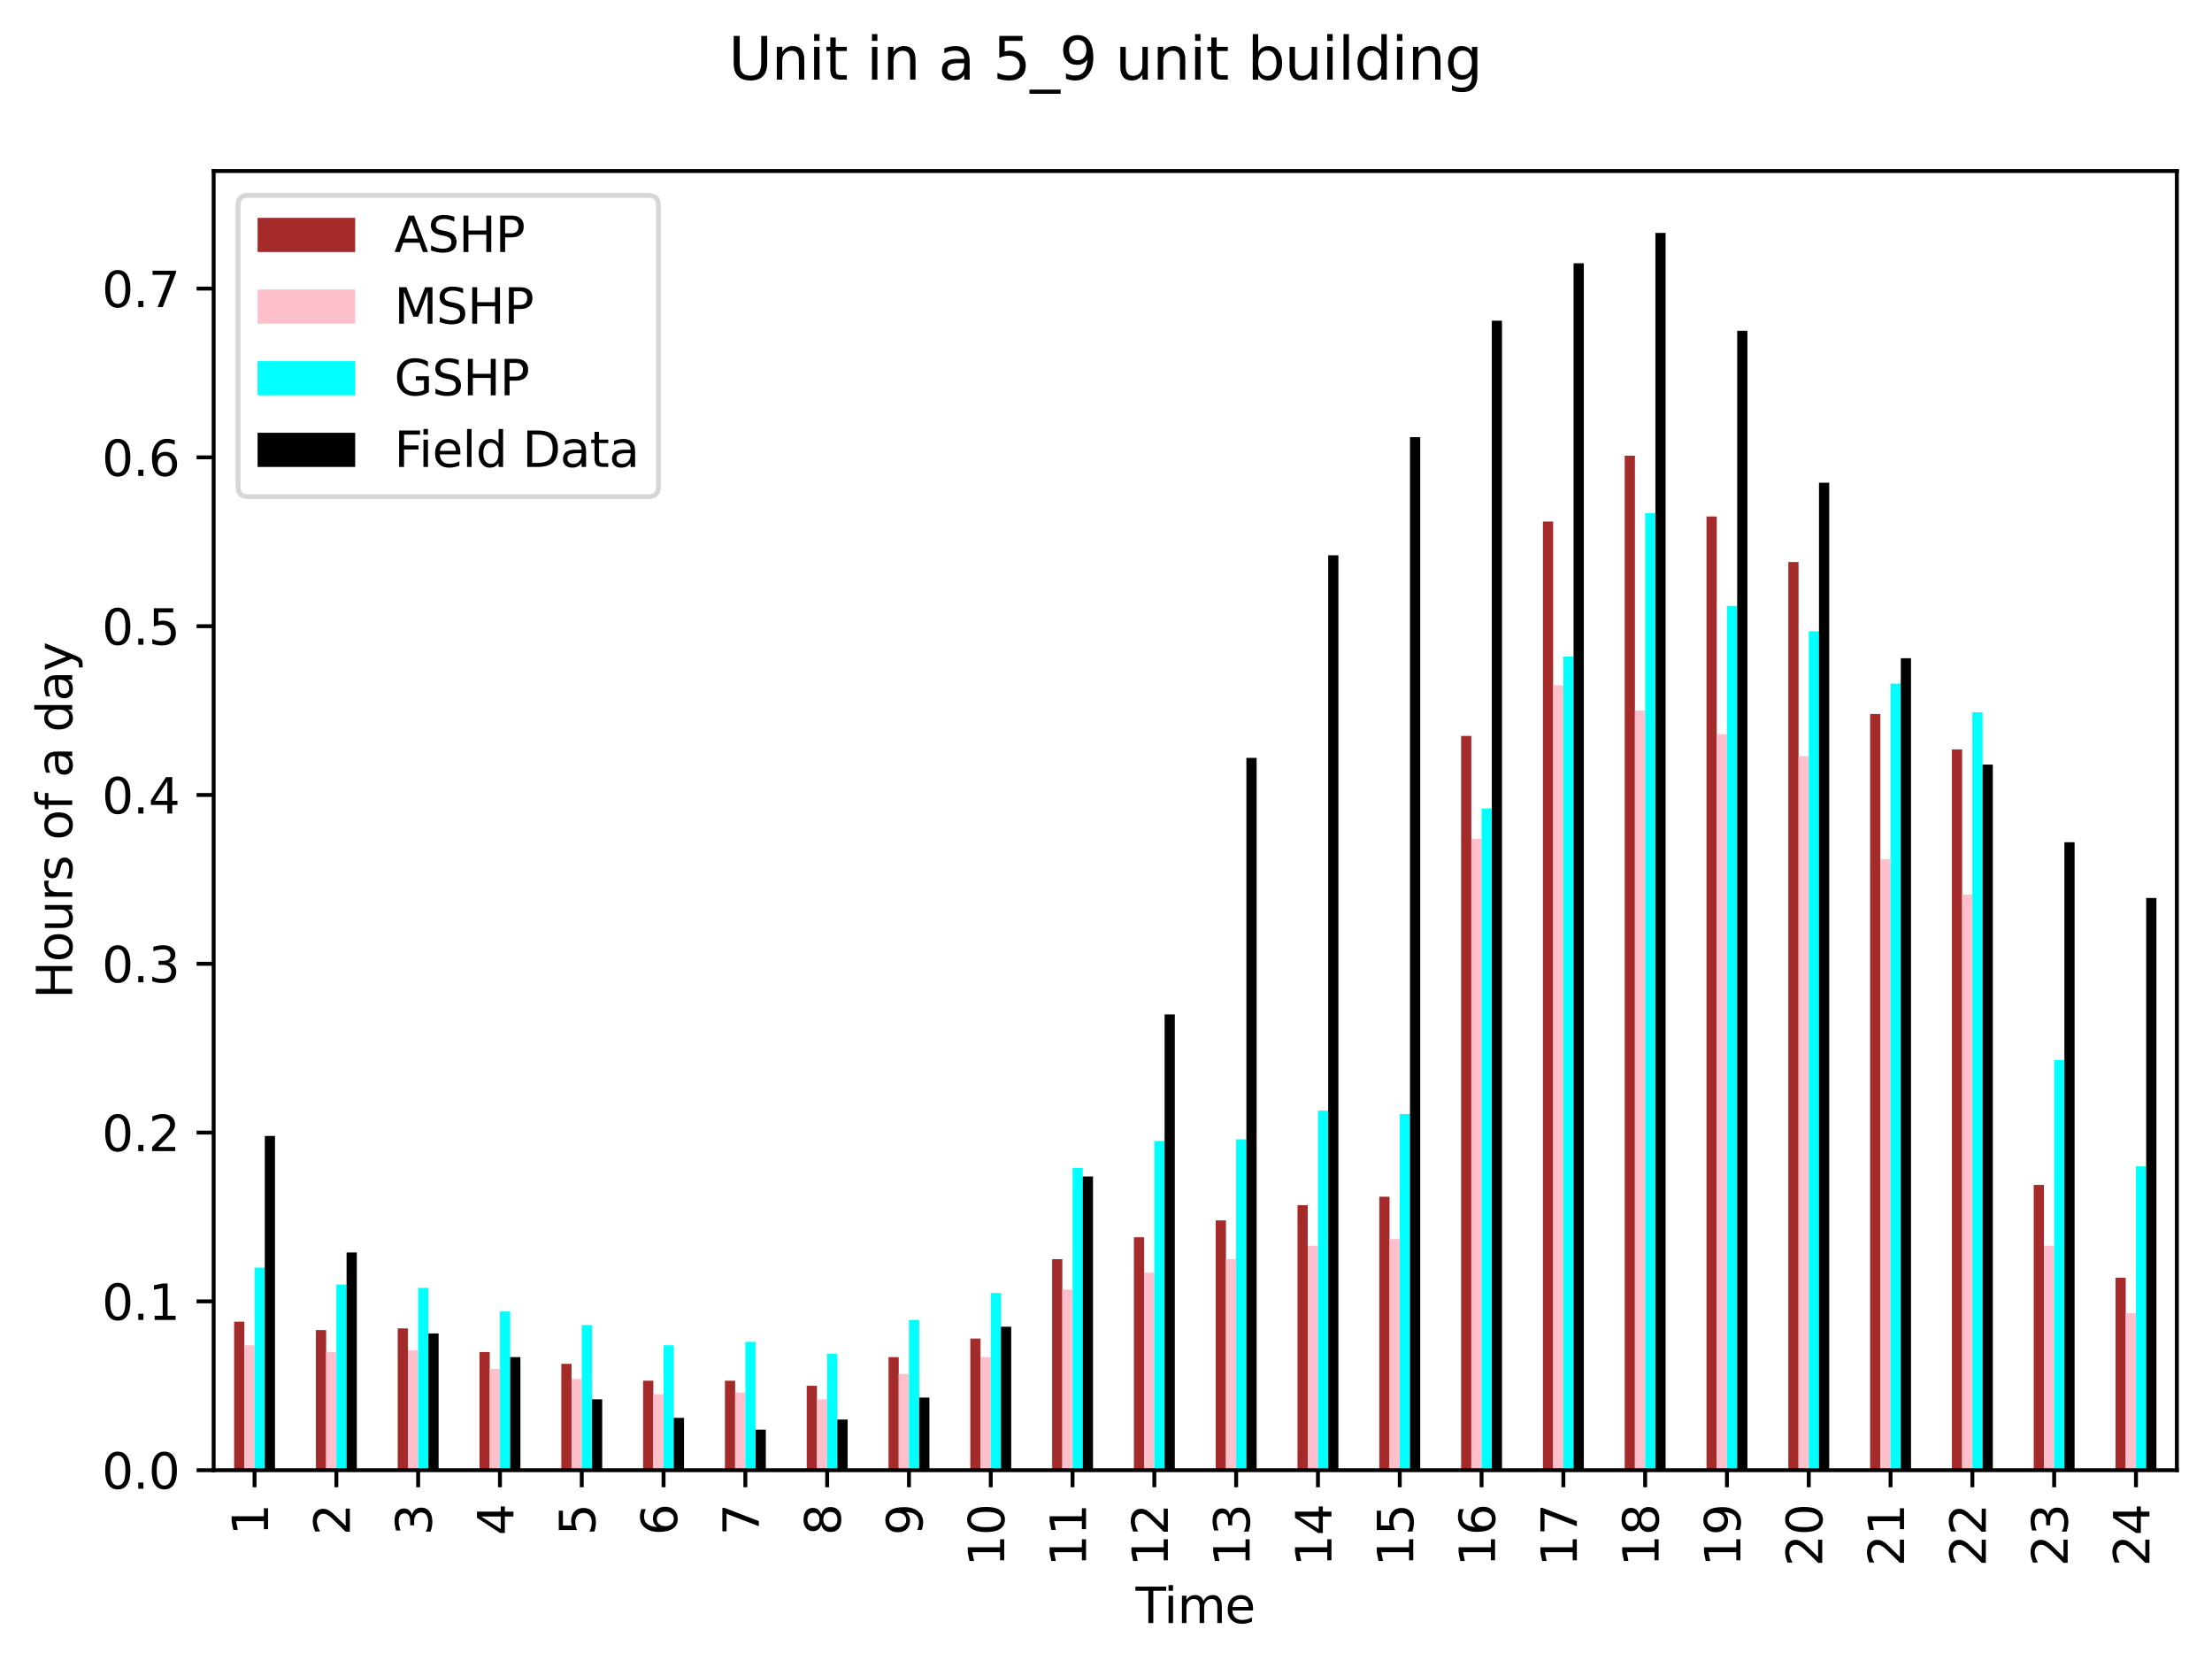<?xml version="1.0" encoding="utf-8" standalone="no"?>
<!DOCTYPE svg PUBLIC "-//W3C//DTD SVG 1.1//EN"
  "http://www.w3.org/Graphics/SVG/1.1/DTD/svg11.dtd">
<svg xmlns:xlink="http://www.w3.org/1999/xlink" width="453.261pt" height="341.831pt" viewBox="0 0 453.261 341.831" xmlns="http://www.w3.org/2000/svg" version="1.1">
 <defs>
  <style type="text/css">*{stroke-linejoin: round; stroke-linecap: butt}</style>
 </defs>
 <g id="figure_1">
  <g id="patch_1">
   <path d="M 0 341.831 
L 453.261 341.831 
L 453.261 0 
L 0 0 
z
" style="fill: #ffffff"/>
  </g>
  <g id="axes_1">
   <g id="patch_2">
    <path d="M 43.781 301.228 
L 446.061 301.228 
L 446.061 35.039 
L 43.781 35.039 
z
" style="fill: #ffffff"/>
   </g>
   <g id="patch_3">
    <path d="M 47.972 301.228 
L 50.067 301.228 
L 50.067 270.793 
L 47.972 270.793 
z
" clip-path="url(#p25c11fd63d)" style="fill: #a52a2a"/>
   </g>
   <g id="patch_4">
    <path d="M 64.733 301.228 
L 66.829 301.228 
L 66.829 272.522 
L 64.733 272.522 
z
" clip-path="url(#p25c11fd63d)" style="fill: #a52a2a"/>
   </g>
   <g id="patch_5">
    <path d="M 81.495 301.228 
L 83.59 301.228 
L 83.59 272.176 
L 81.495 272.176 
z
" clip-path="url(#p25c11fd63d)" style="fill: #a52a2a"/>
   </g>
   <g id="patch_6">
    <path d="M 98.257 301.228 
L 100.352 301.228 
L 100.352 277.018 
L 98.257 277.018 
z
" clip-path="url(#p25c11fd63d)" style="fill: #a52a2a"/>
   </g>
   <g id="patch_7">
    <path d="M 115.018 301.228 
L 117.114 301.228 
L 117.114 279.439 
L 115.018 279.439 
z
" clip-path="url(#p25c11fd63d)" style="fill: #a52a2a"/>
   </g>
   <g id="patch_8">
    <path d="M 131.78 301.228 
L 133.875 301.228 
L 133.875 282.898 
L 131.78 282.898 
z
" clip-path="url(#p25c11fd63d)" style="fill: #a52a2a"/>
   </g>
   <g id="patch_9">
    <path d="M 148.542 301.228 
L 150.637 301.228 
L 150.637 282.898 
L 148.542 282.898 
z
" clip-path="url(#p25c11fd63d)" style="fill: #a52a2a"/>
   </g>
   <g id="patch_10">
    <path d="M 165.303 301.228 
L 167.399 301.228 
L 167.399 283.935 
L 165.303 283.935 
z
" clip-path="url(#p25c11fd63d)" style="fill: #a52a2a"/>
   </g>
   <g id="patch_11">
    <path d="M 182.065 301.228 
L 184.16 301.228 
L 184.16 278.056 
L 182.065 278.056 
z
" clip-path="url(#p25c11fd63d)" style="fill: #a52a2a"/>
   </g>
   <g id="patch_12">
    <path d="M 198.827 301.228 
L 200.922 301.228 
L 200.922 274.251 
L 198.827 274.251 
z
" clip-path="url(#p25c11fd63d)" style="fill: #a52a2a"/>
   </g>
   <g id="patch_13">
    <path d="M 215.588 301.228 
L 217.684 301.228 
L 217.684 257.996 
L 215.588 257.996 
z
" clip-path="url(#p25c11fd63d)" style="fill: #a52a2a"/>
   </g>
   <g id="patch_14">
    <path d="M 232.35 301.228 
L 234.445 301.228 
L 234.445 253.5 
L 232.35 253.5 
z
" clip-path="url(#p25c11fd63d)" style="fill: #a52a2a"/>
   </g>
   <g id="patch_15">
    <path d="M 249.112 301.228 
L 251.207 301.228 
L 251.207 250.041 
L 249.112 250.041 
z
" clip-path="url(#p25c11fd63d)" style="fill: #a52a2a"/>
   </g>
   <g id="patch_16">
    <path d="M 265.873 301.228 
L 267.969 301.228 
L 267.969 246.928 
L 265.873 246.928 
z
" clip-path="url(#p25c11fd63d)" style="fill: #a52a2a"/>
   </g>
   <g id="patch_17">
    <path d="M 282.635 301.228 
L 284.73 301.228 
L 284.73 245.199 
L 282.635 245.199 
z
" clip-path="url(#p25c11fd63d)" style="fill: #a52a2a"/>
   </g>
   <g id="patch_18">
    <path d="M 299.397 301.228 
L 301.492 301.228 
L 301.492 150.78 
L 299.397 150.78 
z
" clip-path="url(#p25c11fd63d)" style="fill: #a52a2a"/>
   </g>
   <g id="patch_19">
    <path d="M 316.158 301.228 
L 318.254 301.228 
L 318.254 106.856 
L 316.158 106.856 
z
" clip-path="url(#p25c11fd63d)" style="fill: #a52a2a"/>
   </g>
   <g id="patch_20">
    <path d="M 332.92 301.228 
L 335.015 301.228 
L 335.015 93.368 
L 332.92 93.368 
z
" clip-path="url(#p25c11fd63d)" style="fill: #a52a2a"/>
   </g>
   <g id="patch_21">
    <path d="M 349.682 301.228 
L 351.777 301.228 
L 351.777 105.819 
L 349.682 105.819 
z
" clip-path="url(#p25c11fd63d)" style="fill: #a52a2a"/>
   </g>
   <g id="patch_22">
    <path d="M 366.443 301.228 
L 368.539 301.228 
L 368.539 115.157 
L 366.443 115.157 
z
" clip-path="url(#p25c11fd63d)" style="fill: #a52a2a"/>
   </g>
   <g id="patch_23">
    <path d="M 383.205 301.228 
L 385.3 301.228 
L 385.3 146.284 
L 383.205 146.284 
z
" clip-path="url(#p25c11fd63d)" style="fill: #a52a2a"/>
   </g>
   <g id="patch_24">
    <path d="M 399.967 301.228 
L 402.062 301.228 
L 402.062 153.547 
L 399.967 153.547 
z
" clip-path="url(#p25c11fd63d)" style="fill: #a52a2a"/>
   </g>
   <g id="patch_25">
    <path d="M 416.728 301.228 
L 418.824 301.228 
L 418.824 242.778 
L 416.728 242.778 
z
" clip-path="url(#p25c11fd63d)" style="fill: #a52a2a"/>
   </g>
   <g id="patch_26">
    <path d="M 433.49 301.228 
L 435.585 301.228 
L 435.585 261.8 
L 433.49 261.8 
z
" clip-path="url(#p25c11fd63d)" style="fill: #a52a2a"/>
   </g>
   <g id="patch_27">
    <path d="M 50.067 301.228 
L 52.162 301.228 
L 52.162 275.635 
L 50.067 275.635 
z
" clip-path="url(#p25c11fd63d)" style="fill: #ffc0cb"/>
   </g>
   <g id="patch_28">
    <path d="M 66.829 301.228 
L 68.924 301.228 
L 68.924 277.018 
L 66.829 277.018 
z
" clip-path="url(#p25c11fd63d)" style="fill: #ffc0cb"/>
   </g>
   <g id="patch_29">
    <path d="M 83.59 301.228 
L 85.685 301.228 
L 85.685 276.672 
L 83.59 276.672 
z
" clip-path="url(#p25c11fd63d)" style="fill: #ffc0cb"/>
   </g>
   <g id="patch_30">
    <path d="M 100.352 301.228 
L 102.447 301.228 
L 102.447 280.477 
L 100.352 280.477 
z
" clip-path="url(#p25c11fd63d)" style="fill: #ffc0cb"/>
   </g>
   <g id="patch_31">
    <path d="M 117.114 301.228 
L 119.209 301.228 
L 119.209 282.552 
L 117.114 282.552 
z
" clip-path="url(#p25c11fd63d)" style="fill: #ffc0cb"/>
   </g>
   <g id="patch_32">
    <path d="M 133.875 301.228 
L 135.97 301.228 
L 135.97 285.664 
L 133.875 285.664 
z
" clip-path="url(#p25c11fd63d)" style="fill: #ffc0cb"/>
   </g>
   <g id="patch_33">
    <path d="M 150.637 301.228 
L 152.732 301.228 
L 152.732 285.319 
L 150.637 285.319 
z
" clip-path="url(#p25c11fd63d)" style="fill: #ffc0cb"/>
   </g>
   <g id="patch_34">
    <path d="M 167.399 301.228 
L 169.494 301.228 
L 169.494 286.702 
L 167.399 286.702 
z
" clip-path="url(#p25c11fd63d)" style="fill: #ffc0cb"/>
   </g>
   <g id="patch_35">
    <path d="M 184.16 301.228 
L 186.255 301.228 
L 186.255 281.514 
L 184.16 281.514 
z
" clip-path="url(#p25c11fd63d)" style="fill: #ffc0cb"/>
   </g>
   <g id="patch_36">
    <path d="M 200.922 301.228 
L 203.017 301.228 
L 203.017 278.056 
L 200.922 278.056 
z
" clip-path="url(#p25c11fd63d)" style="fill: #ffc0cb"/>
   </g>
   <g id="patch_37">
    <path d="M 217.684 301.228 
L 219.779 301.228 
L 219.779 264.221 
L 217.684 264.221 
z
" clip-path="url(#p25c11fd63d)" style="fill: #ffc0cb"/>
   </g>
   <g id="patch_38">
    <path d="M 234.445 301.228 
L 236.54 301.228 
L 236.54 260.763 
L 234.445 260.763 
z
" clip-path="url(#p25c11fd63d)" style="fill: #ffc0cb"/>
   </g>
   <g id="patch_39">
    <path d="M 251.207 301.228 
L 253.302 301.228 
L 253.302 257.996 
L 251.207 257.996 
z
" clip-path="url(#p25c11fd63d)" style="fill: #ffc0cb"/>
   </g>
   <g id="patch_40">
    <path d="M 267.969 301.228 
L 270.064 301.228 
L 270.064 255.229 
L 267.969 255.229 
z
" clip-path="url(#p25c11fd63d)" style="fill: #ffc0cb"/>
   </g>
   <g id="patch_41">
    <path d="M 284.73 301.228 
L 286.825 301.228 
L 286.825 253.846 
L 284.73 253.846 
z
" clip-path="url(#p25c11fd63d)" style="fill: #ffc0cb"/>
   </g>
   <g id="patch_42">
    <path d="M 301.492 301.228 
L 303.587 301.228 
L 303.587 171.878 
L 301.492 171.878 
z
" clip-path="url(#p25c11fd63d)" style="fill: #ffc0cb"/>
   </g>
   <g id="patch_43">
    <path d="M 318.254 301.228 
L 320.349 301.228 
L 320.349 140.405 
L 318.254 140.405 
z
" clip-path="url(#p25c11fd63d)" style="fill: #ffc0cb"/>
   </g>
   <g id="patch_44">
    <path d="M 335.015 301.228 
L 337.11 301.228 
L 337.11 145.592 
L 335.015 145.592 
z
" clip-path="url(#p25c11fd63d)" style="fill: #ffc0cb"/>
   </g>
   <g id="patch_45">
    <path d="M 351.777 301.228 
L 353.872 301.228 
L 353.872 150.434 
L 351.777 150.434 
z
" clip-path="url(#p25c11fd63d)" style="fill: #ffc0cb"/>
   </g>
   <g id="patch_46">
    <path d="M 368.539 301.228 
L 370.634 301.228 
L 370.634 154.931 
L 368.539 154.931 
z
" clip-path="url(#p25c11fd63d)" style="fill: #ffc0cb"/>
   </g>
   <g id="patch_47">
    <path d="M 385.3 301.228 
L 387.395 301.228 
L 387.395 176.028 
L 385.3 176.028 
z
" clip-path="url(#p25c11fd63d)" style="fill: #ffc0cb"/>
   </g>
   <g id="patch_48">
    <path d="M 402.062 301.228 
L 404.157 301.228 
L 404.157 183.291 
L 402.062 183.291 
z
" clip-path="url(#p25c11fd63d)" style="fill: #ffc0cb"/>
   </g>
   <g id="patch_49">
    <path d="M 418.824 301.228 
L 420.919 301.228 
L 420.919 255.229 
L 418.824 255.229 
z
" clip-path="url(#p25c11fd63d)" style="fill: #ffc0cb"/>
   </g>
   <g id="patch_50">
    <path d="M 435.585 301.228 
L 437.68 301.228 
L 437.68 269.063 
L 435.585 269.063 
z
" clip-path="url(#p25c11fd63d)" style="fill: #ffc0cb"/>
   </g>
   <g id="patch_51">
    <path d="M 52.162 301.228 
L 54.257 301.228 
L 54.257 259.725 
L 52.162 259.725 
z
" clip-path="url(#p25c11fd63d)" style="fill: #00ffff"/>
   </g>
   <g id="patch_52">
    <path d="M 68.924 301.228 
L 71.019 301.228 
L 71.019 263.184 
L 68.924 263.184 
z
" clip-path="url(#p25c11fd63d)" style="fill: #00ffff"/>
   </g>
   <g id="patch_53">
    <path d="M 85.685 301.228 
L 87.781 301.228 
L 87.781 263.875 
L 85.685 263.875 
z
" clip-path="url(#p25c11fd63d)" style="fill: #00ffff"/>
   </g>
   <g id="patch_54">
    <path d="M 102.447 301.228 
L 104.542 301.228 
L 104.542 268.717 
L 102.447 268.717 
z
" clip-path="url(#p25c11fd63d)" style="fill: #00ffff"/>
   </g>
   <g id="patch_55">
    <path d="M 119.209 301.228 
L 121.304 301.228 
L 121.304 271.484 
L 119.209 271.484 
z
" clip-path="url(#p25c11fd63d)" style="fill: #00ffff"/>
   </g>
   <g id="patch_56">
    <path d="M 135.97 301.228 
L 138.066 301.228 
L 138.066 275.635 
L 135.97 275.635 
z
" clip-path="url(#p25c11fd63d)" style="fill: #00ffff"/>
   </g>
   <g id="patch_57">
    <path d="M 152.732 301.228 
L 154.827 301.228 
L 154.827 274.943 
L 152.732 274.943 
z
" clip-path="url(#p25c11fd63d)" style="fill: #00ffff"/>
   </g>
   <g id="patch_58">
    <path d="M 169.494 301.228 
L 171.589 301.228 
L 171.589 277.364 
L 169.494 277.364 
z
" clip-path="url(#p25c11fd63d)" style="fill: #00ffff"/>
   </g>
   <g id="patch_59">
    <path d="M 186.255 301.228 
L 188.351 301.228 
L 188.351 270.447 
L 186.255 270.447 
z
" clip-path="url(#p25c11fd63d)" style="fill: #00ffff"/>
   </g>
   <g id="patch_60">
    <path d="M 203.017 301.228 
L 205.112 301.228 
L 205.112 264.913 
L 203.017 264.913 
z
" clip-path="url(#p25c11fd63d)" style="fill: #00ffff"/>
   </g>
   <g id="patch_61">
    <path d="M 219.779 301.228 
L 221.874 301.228 
L 221.874 239.32 
L 219.779 239.32 
z
" clip-path="url(#p25c11fd63d)" style="fill: #00ffff"/>
   </g>
   <g id="patch_62">
    <path d="M 236.54 301.228 
L 238.636 301.228 
L 238.636 233.786 
L 236.54 233.786 
z
" clip-path="url(#p25c11fd63d)" style="fill: #00ffff"/>
   </g>
   <g id="patch_63">
    <path d="M 253.302 301.228 
L 255.397 301.228 
L 255.397 233.44 
L 253.302 233.44 
z
" clip-path="url(#p25c11fd63d)" style="fill: #00ffff"/>
   </g>
   <g id="patch_64">
    <path d="M 270.064 301.228 
L 272.159 301.228 
L 272.159 227.56 
L 270.064 227.56 
z
" clip-path="url(#p25c11fd63d)" style="fill: #00ffff"/>
   </g>
   <g id="patch_65">
    <path d="M 286.825 301.228 
L 288.921 301.228 
L 288.921 228.252 
L 286.825 228.252 
z
" clip-path="url(#p25c11fd63d)" style="fill: #00ffff"/>
   </g>
   <g id="patch_66">
    <path d="M 303.587 301.228 
L 305.682 301.228 
L 305.682 165.652 
L 303.587 165.652 
z
" clip-path="url(#p25c11fd63d)" style="fill: #00ffff"/>
   </g>
   <g id="patch_67">
    <path d="M 320.349 301.228 
L 322.444 301.228 
L 322.444 134.525 
L 320.349 134.525 
z
" clip-path="url(#p25c11fd63d)" style="fill: #00ffff"/>
   </g>
   <g id="patch_68">
    <path d="M 337.11 301.228 
L 339.206 301.228 
L 339.206 105.127 
L 337.11 105.127 
z
" clip-path="url(#p25c11fd63d)" style="fill: #00ffff"/>
   </g>
   <g id="patch_69">
    <path d="M 353.872 301.228 
L 355.967 301.228 
L 355.967 124.149 
L 353.872 124.149 
z
" clip-path="url(#p25c11fd63d)" style="fill: #00ffff"/>
   </g>
   <g id="patch_70">
    <path d="M 370.634 301.228 
L 372.729 301.228 
L 372.729 129.337 
L 370.634 129.337 
z
" clip-path="url(#p25c11fd63d)" style="fill: #00ffff"/>
   </g>
   <g id="patch_71">
    <path d="M 387.395 301.228 
L 389.491 301.228 
L 389.491 140.059 
L 387.395 140.059 
z
" clip-path="url(#p25c11fd63d)" style="fill: #00ffff"/>
   </g>
   <g id="patch_72">
    <path d="M 404.157 301.228 
L 406.252 301.228 
L 406.252 145.938 
L 404.157 145.938 
z
" clip-path="url(#p25c11fd63d)" style="fill: #00ffff"/>
   </g>
   <g id="patch_73">
    <path d="M 420.919 301.228 
L 423.014 301.228 
L 423.014 217.185 
L 420.919 217.185 
z
" clip-path="url(#p25c11fd63d)" style="fill: #00ffff"/>
   </g>
   <g id="patch_74">
    <path d="M 437.68 301.228 
L 439.776 301.228 
L 439.776 238.974 
L 437.68 238.974 
z
" clip-path="url(#p25c11fd63d)" style="fill: #00ffff"/>
   </g>
   <g id="patch_75">
    <path d="M 54.257 301.228 
L 56.352 301.228 
L 56.352 232.748 
L 54.257 232.748 
z
" clip-path="url(#p25c11fd63d)"/>
   </g>
   <g id="patch_76">
    <path d="M 71.019 301.228 
L 73.114 301.228 
L 73.114 256.612 
L 71.019 256.612 
z
" clip-path="url(#p25c11fd63d)"/>
   </g>
   <g id="patch_77">
    <path d="M 87.781 301.228 
L 89.876 301.228 
L 89.876 273.214 
L 87.781 273.214 
z
" clip-path="url(#p25c11fd63d)"/>
   </g>
   <g id="patch_78">
    <path d="M 104.542 301.228 
L 106.638 301.228 
L 106.638 278.056 
L 104.542 278.056 
z
" clip-path="url(#p25c11fd63d)"/>
   </g>
   <g id="patch_79">
    <path d="M 121.304 301.228 
L 123.399 301.228 
L 123.399 286.702 
L 121.304 286.702 
z
" clip-path="url(#p25c11fd63d)"/>
   </g>
   <g id="patch_80">
    <path d="M 138.066 301.228 
L 140.161 301.228 
L 140.161 290.506 
L 138.066 290.506 
z
" clip-path="url(#p25c11fd63d)"/>
   </g>
   <g id="patch_81">
    <path d="M 154.827 301.228 
L 156.923 301.228 
L 156.923 292.927 
L 154.827 292.927 
z
" clip-path="url(#p25c11fd63d)"/>
   </g>
   <g id="patch_82">
    <path d="M 171.589 301.228 
L 173.684 301.228 
L 173.684 290.852 
L 171.589 290.852 
z
" clip-path="url(#p25c11fd63d)"/>
   </g>
   <g id="patch_83">
    <path d="M 188.351 301.228 
L 190.446 301.228 
L 190.446 286.356 
L 188.351 286.356 
z
" clip-path="url(#p25c11fd63d)"/>
   </g>
   <g id="patch_84">
    <path d="M 205.112 301.228 
L 207.208 301.228 
L 207.208 271.83 
L 205.112 271.83 
z
" clip-path="url(#p25c11fd63d)"/>
   </g>
   <g id="patch_85">
    <path d="M 221.874 301.228 
L 223.969 301.228 
L 223.969 241.049 
L 221.874 241.049 
z
" clip-path="url(#p25c11fd63d)"/>
   </g>
   <g id="patch_86">
    <path d="M 238.636 301.228 
L 240.731 301.228 
L 240.731 207.847 
L 238.636 207.847 
z
" clip-path="url(#p25c11fd63d)"/>
   </g>
   <g id="patch_87">
    <path d="M 255.397 301.228 
L 257.493 301.228 
L 257.493 155.276 
L 255.397 155.276 
z
" clip-path="url(#p25c11fd63d)"/>
   </g>
   <g id="patch_88">
    <path d="M 272.159 301.228 
L 274.254 301.228 
L 274.254 113.774 
L 272.159 113.774 
z
" clip-path="url(#p25c11fd63d)"/>
   </g>
   <g id="patch_89">
    <path d="M 288.921 301.228 
L 291.016 301.228 
L 291.016 89.564 
L 288.921 89.564 
z
" clip-path="url(#p25c11fd63d)"/>
   </g>
   <g id="patch_90">
    <path d="M 305.682 301.228 
L 307.777 301.228 
L 307.777 65.699 
L 305.682 65.699 
z
" clip-path="url(#p25c11fd63d)"/>
   </g>
   <g id="patch_91">
    <path d="M 322.444 301.228 
L 324.539 301.228 
L 324.539 53.94 
L 322.444 53.94 
z
" clip-path="url(#p25c11fd63d)"/>
   </g>
   <g id="patch_92">
    <path d="M 339.206 301.228 
L 341.301 301.228 
L 341.301 47.715 
L 339.206 47.715 
z
" clip-path="url(#p25c11fd63d)"/>
   </g>
   <g id="patch_93">
    <path d="M 355.967 301.228 
L 358.062 301.228 
L 358.062 67.775 
L 355.967 67.775 
z
" clip-path="url(#p25c11fd63d)"/>
   </g>
   <g id="patch_94">
    <path d="M 372.729 301.228 
L 374.824 301.228 
L 374.824 98.902 
L 372.729 98.902 
z
" clip-path="url(#p25c11fd63d)"/>
   </g>
   <g id="patch_95">
    <path d="M 389.491 301.228 
L 391.586 301.228 
L 391.586 134.871 
L 389.491 134.871 
z
" clip-path="url(#p25c11fd63d)"/>
   </g>
   <g id="patch_96">
    <path d="M 406.252 301.228 
L 408.348 301.228 
L 408.348 156.66 
L 406.252 156.66 
z
" clip-path="url(#p25c11fd63d)"/>
   </g>
   <g id="patch_97">
    <path d="M 423.014 301.228 
L 425.109 301.228 
L 425.109 172.569 
L 423.014 172.569 
z
" clip-path="url(#p25c11fd63d)"/>
   </g>
   <g id="patch_98">
    <path d="M 439.776 301.228 
L 441.871 301.228 
L 441.871 183.983 
L 439.776 183.983 
z
" clip-path="url(#p25c11fd63d)"/>
   </g>
   <g id="matplotlib.axis_1">
    <g id="xtick_1">
     <g id="line2d_1">
      <defs>
       <path id="m66871b75a8" d="M 0 0 
L 0 3.5 
" style="stroke: #000000; stroke-width: 0.8"/>
      </defs>
      <g>
       <use xlink:href="#m66871b75a8" x="52.162" y="301.228" style="stroke: #000000; stroke-width: 0.8"/>
      </g>
     </g>
     <g id="text_1">
      <!-- 1 -->
      <g transform="translate(54.921 314.591) rotate(-90) scale(0.1 -0.1)">
       <defs>
        <path id="DejaVuSans-31" d="M 794 531 
L 1825 531 
L 1825 4091 
L 703 3866 
L 703 4441 
L 1819 4666 
L 2450 4666 
L 2450 531 
L 3481 531 
L 3481 0 
L 794 0 
L 794 531 
z
" transform="scale(0.016)"/>
       </defs>
       <use xlink:href="#DejaVuSans-31"/>
      </g>
     </g>
    </g>
    <g id="xtick_2">
     <g id="line2d_2">
      <g>
       <use xlink:href="#m66871b75a8" x="68.924" y="301.228" style="stroke: #000000; stroke-width: 0.8"/>
      </g>
     </g>
     <g id="text_2">
      <!-- 2 -->
      <g transform="translate(71.683 314.591) rotate(-90) scale(0.1 -0.1)">
       <defs>
        <path id="DejaVuSans-32" d="M 1228 531 
L 3431 531 
L 3431 0 
L 469 0 
L 469 531 
Q 828 903 1448 1529 
Q 2069 2156 2228 2338 
Q 2531 2678 2651 2914 
Q 2772 3150 2772 3378 
Q 2772 3750 2511 3984 
Q 2250 4219 1831 4219 
Q 1534 4219 1204 4116 
Q 875 4013 500 3803 
L 500 4441 
Q 881 4594 1212 4672 
Q 1544 4750 1819 4750 
Q 2544 4750 2975 4387 
Q 3406 4025 3406 3419 
Q 3406 3131 3298 2873 
Q 3191 2616 2906 2266 
Q 2828 2175 2409 1742 
Q 1991 1309 1228 531 
z
" transform="scale(0.016)"/>
       </defs>
       <use xlink:href="#DejaVuSans-32"/>
      </g>
     </g>
    </g>
    <g id="xtick_3">
     <g id="line2d_3">
      <g>
       <use xlink:href="#m66871b75a8" x="85.685" y="301.228" style="stroke: #000000; stroke-width: 0.8"/>
      </g>
     </g>
     <g id="text_3">
      <!-- 3 -->
      <g transform="translate(88.445 314.591) rotate(-90) scale(0.1 -0.1)">
       <defs>
        <path id="DejaVuSans-33" d="M 2597 2516 
Q 3050 2419 3304 2112 
Q 3559 1806 3559 1356 
Q 3559 666 3084 287 
Q 2609 -91 1734 -91 
Q 1441 -91 1130 -33 
Q 819 25 488 141 
L 488 750 
Q 750 597 1062 519 
Q 1375 441 1716 441 
Q 2309 441 2620 675 
Q 2931 909 2931 1356 
Q 2931 1769 2642 2001 
Q 2353 2234 1838 2234 
L 1294 2234 
L 1294 2753 
L 1863 2753 
Q 2328 2753 2575 2939 
Q 2822 3125 2822 3475 
Q 2822 3834 2567 4026 
Q 2313 4219 1838 4219 
Q 1578 4219 1281 4162 
Q 984 4106 628 3988 
L 628 4550 
Q 988 4650 1302 4700 
Q 1616 4750 1894 4750 
Q 2613 4750 3031 4423 
Q 3450 4097 3450 3541 
Q 3450 3153 3228 2886 
Q 3006 2619 2597 2516 
z
" transform="scale(0.016)"/>
       </defs>
       <use xlink:href="#DejaVuSans-33"/>
      </g>
     </g>
    </g>
    <g id="xtick_4">
     <g id="line2d_4">
      <g>
       <use xlink:href="#m66871b75a8" x="102.447" y="301.228" style="stroke: #000000; stroke-width: 0.8"/>
      </g>
     </g>
     <g id="text_4">
      <!-- 4 -->
      <g transform="translate(105.206 314.591) rotate(-90) scale(0.1 -0.1)">
       <defs>
        <path id="DejaVuSans-34" d="M 2419 4116 
L 825 1625 
L 2419 1625 
L 2419 4116 
z
M 2253 4666 
L 3047 4666 
L 3047 1625 
L 3713 1625 
L 3713 1100 
L 3047 1100 
L 3047 0 
L 2419 0 
L 2419 1100 
L 313 1100 
L 313 1709 
L 2253 4666 
z
" transform="scale(0.016)"/>
       </defs>
       <use xlink:href="#DejaVuSans-34"/>
      </g>
     </g>
    </g>
    <g id="xtick_5">
     <g id="line2d_5">
      <g>
       <use xlink:href="#m66871b75a8" x="119.209" y="301.228" style="stroke: #000000; stroke-width: 0.8"/>
      </g>
     </g>
     <g id="text_5">
      <!-- 5 -->
      <g transform="translate(121.968 314.591) rotate(-90) scale(0.1 -0.1)">
       <defs>
        <path id="DejaVuSans-35" d="M 691 4666 
L 3169 4666 
L 3169 4134 
L 1269 4134 
L 1269 2991 
Q 1406 3038 1543 3061 
Q 1681 3084 1819 3084 
Q 2600 3084 3056 2656 
Q 3513 2228 3513 1497 
Q 3513 744 3044 326 
Q 2575 -91 1722 -91 
Q 1428 -91 1123 -41 
Q 819 9 494 109 
L 494 744 
Q 775 591 1075 516 
Q 1375 441 1709 441 
Q 2250 441 2565 725 
Q 2881 1009 2881 1497 
Q 2881 1984 2565 2268 
Q 2250 2553 1709 2553 
Q 1456 2553 1204 2497 
Q 953 2441 691 2322 
L 691 4666 
z
" transform="scale(0.016)"/>
       </defs>
       <use xlink:href="#DejaVuSans-35"/>
      </g>
     </g>
    </g>
    <g id="xtick_6">
     <g id="line2d_6">
      <g>
       <use xlink:href="#m66871b75a8" x="135.97" y="301.228" style="stroke: #000000; stroke-width: 0.8"/>
      </g>
     </g>
     <g id="text_6">
      <!-- 6 -->
      <g transform="translate(138.73 314.591) rotate(-90) scale(0.1 -0.1)">
       <defs>
        <path id="DejaVuSans-36" d="M 2113 2584 
Q 1688 2584 1439 2293 
Q 1191 2003 1191 1497 
Q 1191 994 1439 701 
Q 1688 409 2113 409 
Q 2538 409 2786 701 
Q 3034 994 3034 1497 
Q 3034 2003 2786 2293 
Q 2538 2584 2113 2584 
z
M 3366 4563 
L 3366 3988 
Q 3128 4100 2886 4159 
Q 2644 4219 2406 4219 
Q 1781 4219 1451 3797 
Q 1122 3375 1075 2522 
Q 1259 2794 1537 2939 
Q 1816 3084 2150 3084 
Q 2853 3084 3261 2657 
Q 3669 2231 3669 1497 
Q 3669 778 3244 343 
Q 2819 -91 2113 -91 
Q 1303 -91 875 529 
Q 447 1150 447 2328 
Q 447 3434 972 4092 
Q 1497 4750 2381 4750 
Q 2619 4750 2861 4703 
Q 3103 4656 3366 4563 
z
" transform="scale(0.016)"/>
       </defs>
       <use xlink:href="#DejaVuSans-36"/>
      </g>
     </g>
    </g>
    <g id="xtick_7">
     <g id="line2d_7">
      <g>
       <use xlink:href="#m66871b75a8" x="152.732" y="301.228" style="stroke: #000000; stroke-width: 0.8"/>
      </g>
     </g>
     <g id="text_7">
      <!-- 7 -->
      <g transform="translate(155.491 314.591) rotate(-90) scale(0.1 -0.1)">
       <defs>
        <path id="DejaVuSans-37" d="M 525 4666 
L 3525 4666 
L 3525 4397 
L 1831 0 
L 1172 0 
L 2766 4134 
L 525 4134 
L 525 4666 
z
" transform="scale(0.016)"/>
       </defs>
       <use xlink:href="#DejaVuSans-37"/>
      </g>
     </g>
    </g>
    <g id="xtick_8">
     <g id="line2d_8">
      <g>
       <use xlink:href="#m66871b75a8" x="169.494" y="301.228" style="stroke: #000000; stroke-width: 0.8"/>
      </g>
     </g>
     <g id="text_8">
      <!-- 8 -->
      <g transform="translate(172.253 314.591) rotate(-90) scale(0.1 -0.1)">
       <defs>
        <path id="DejaVuSans-38" d="M 2034 2216 
Q 1584 2216 1326 1975 
Q 1069 1734 1069 1313 
Q 1069 891 1326 650 
Q 1584 409 2034 409 
Q 2484 409 2743 651 
Q 3003 894 3003 1313 
Q 3003 1734 2745 1975 
Q 2488 2216 2034 2216 
z
M 1403 2484 
Q 997 2584 770 2862 
Q 544 3141 544 3541 
Q 544 4100 942 4425 
Q 1341 4750 2034 4750 
Q 2731 4750 3128 4425 
Q 3525 4100 3525 3541 
Q 3525 3141 3298 2862 
Q 3072 2584 2669 2484 
Q 3125 2378 3379 2068 
Q 3634 1759 3634 1313 
Q 3634 634 3220 271 
Q 2806 -91 2034 -91 
Q 1263 -91 848 271 
Q 434 634 434 1313 
Q 434 1759 690 2068 
Q 947 2378 1403 2484 
z
M 1172 3481 
Q 1172 3119 1398 2916 
Q 1625 2713 2034 2713 
Q 2441 2713 2670 2916 
Q 2900 3119 2900 3481 
Q 2900 3844 2670 4047 
Q 2441 4250 2034 4250 
Q 1625 4250 1398 4047 
Q 1172 3844 1172 3481 
z
" transform="scale(0.016)"/>
       </defs>
       <use xlink:href="#DejaVuSans-38"/>
      </g>
     </g>
    </g>
    <g id="xtick_9">
     <g id="line2d_9">
      <g>
       <use xlink:href="#m66871b75a8" x="186.255" y="301.228" style="stroke: #000000; stroke-width: 0.8"/>
      </g>
     </g>
     <g id="text_9">
      <!-- 9 -->
      <g transform="translate(189.015 314.591) rotate(-90) scale(0.1 -0.1)">
       <defs>
        <path id="DejaVuSans-39" d="M 703 97 
L 703 672 
Q 941 559 1184 500 
Q 1428 441 1663 441 
Q 2288 441 2617 861 
Q 2947 1281 2994 2138 
Q 2813 1869 2534 1725 
Q 2256 1581 1919 1581 
Q 1219 1581 811 2004 
Q 403 2428 403 3163 
Q 403 3881 828 4315 
Q 1253 4750 1959 4750 
Q 2769 4750 3195 4129 
Q 3622 3509 3622 2328 
Q 3622 1225 3098 567 
Q 2575 -91 1691 -91 
Q 1453 -91 1209 -44 
Q 966 3 703 97 
z
M 1959 2075 
Q 2384 2075 2632 2365 
Q 2881 2656 2881 3163 
Q 2881 3666 2632 3958 
Q 2384 4250 1959 4250 
Q 1534 4250 1286 3958 
Q 1038 3666 1038 3163 
Q 1038 2656 1286 2365 
Q 1534 2075 1959 2075 
z
" transform="scale(0.016)"/>
       </defs>
       <use xlink:href="#DejaVuSans-39"/>
      </g>
     </g>
    </g>
    <g id="xtick_10">
     <g id="line2d_10">
      <g>
       <use xlink:href="#m66871b75a8" x="203.017" y="301.228" style="stroke: #000000; stroke-width: 0.8"/>
      </g>
     </g>
     <g id="text_10">
      <!-- 10 -->
      <g transform="translate(205.776 320.953) rotate(-90) scale(0.1 -0.1)">
       <defs>
        <path id="DejaVuSans-30" d="M 2034 4250 
Q 1547 4250 1301 3770 
Q 1056 3291 1056 2328 
Q 1056 1369 1301 889 
Q 1547 409 2034 409 
Q 2525 409 2770 889 
Q 3016 1369 3016 2328 
Q 3016 3291 2770 3770 
Q 2525 4250 2034 4250 
z
M 2034 4750 
Q 2819 4750 3233 4129 
Q 3647 3509 3647 2328 
Q 3647 1150 3233 529 
Q 2819 -91 2034 -91 
Q 1250 -91 836 529 
Q 422 1150 422 2328 
Q 422 3509 836 4129 
Q 1250 4750 2034 4750 
z
" transform="scale(0.016)"/>
       </defs>
       <use xlink:href="#DejaVuSans-31"/>
       <use xlink:href="#DejaVuSans-30" x="63.623"/>
      </g>
     </g>
    </g>
    <g id="xtick_11">
     <g id="line2d_11">
      <g>
       <use xlink:href="#m66871b75a8" x="219.779" y="301.228" style="stroke: #000000; stroke-width: 0.8"/>
      </g>
     </g>
     <g id="text_11">
      <!-- 11 -->
      <g transform="translate(222.538 320.953) rotate(-90) scale(0.1 -0.1)">
       <use xlink:href="#DejaVuSans-31"/>
       <use xlink:href="#DejaVuSans-31" x="63.623"/>
      </g>
     </g>
    </g>
    <g id="xtick_12">
     <g id="line2d_12">
      <g>
       <use xlink:href="#m66871b75a8" x="236.54" y="301.228" style="stroke: #000000; stroke-width: 0.8"/>
      </g>
     </g>
     <g id="text_12">
      <!-- 12 -->
      <g transform="translate(239.3 320.953) rotate(-90) scale(0.1 -0.1)">
       <use xlink:href="#DejaVuSans-31"/>
       <use xlink:href="#DejaVuSans-32" x="63.623"/>
      </g>
     </g>
    </g>
    <g id="xtick_13">
     <g id="line2d_13">
      <g>
       <use xlink:href="#m66871b75a8" x="253.302" y="301.228" style="stroke: #000000; stroke-width: 0.8"/>
      </g>
     </g>
     <g id="text_13">
      <!-- 13 -->
      <g transform="translate(256.061 320.953) rotate(-90) scale(0.1 -0.1)">
       <use xlink:href="#DejaVuSans-31"/>
       <use xlink:href="#DejaVuSans-33" x="63.623"/>
      </g>
     </g>
    </g>
    <g id="xtick_14">
     <g id="line2d_14">
      <g>
       <use xlink:href="#m66871b75a8" x="270.064" y="301.228" style="stroke: #000000; stroke-width: 0.8"/>
      </g>
     </g>
     <g id="text_14">
      <!-- 14 -->
      <g transform="translate(272.823 320.953) rotate(-90) scale(0.1 -0.1)">
       <use xlink:href="#DejaVuSans-31"/>
       <use xlink:href="#DejaVuSans-34" x="63.623"/>
      </g>
     </g>
    </g>
    <g id="xtick_15">
     <g id="line2d_15">
      <g>
       <use xlink:href="#m66871b75a8" x="286.825" y="301.228" style="stroke: #000000; stroke-width: 0.8"/>
      </g>
     </g>
     <g id="text_15">
      <!-- 15 -->
      <g transform="translate(289.585 320.953) rotate(-90) scale(0.1 -0.1)">
       <use xlink:href="#DejaVuSans-31"/>
       <use xlink:href="#DejaVuSans-35" x="63.623"/>
      </g>
     </g>
    </g>
    <g id="xtick_16">
     <g id="line2d_16">
      <g>
       <use xlink:href="#m66871b75a8" x="303.587" y="301.228" style="stroke: #000000; stroke-width: 0.8"/>
      </g>
     </g>
     <g id="text_16">
      <!-- 16 -->
      <g transform="translate(306.346 320.953) rotate(-90) scale(0.1 -0.1)">
       <use xlink:href="#DejaVuSans-31"/>
       <use xlink:href="#DejaVuSans-36" x="63.623"/>
      </g>
     </g>
    </g>
    <g id="xtick_17">
     <g id="line2d_17">
      <g>
       <use xlink:href="#m66871b75a8" x="320.349" y="301.228" style="stroke: #000000; stroke-width: 0.8"/>
      </g>
     </g>
     <g id="text_17">
      <!-- 17 -->
      <g transform="translate(323.108 320.953) rotate(-90) scale(0.1 -0.1)">
       <use xlink:href="#DejaVuSans-31"/>
       <use xlink:href="#DejaVuSans-37" x="63.623"/>
      </g>
     </g>
    </g>
    <g id="xtick_18">
     <g id="line2d_18">
      <g>
       <use xlink:href="#m66871b75a8" x="337.11" y="301.228" style="stroke: #000000; stroke-width: 0.8"/>
      </g>
     </g>
     <g id="text_18">
      <!-- 18 -->
      <g transform="translate(339.87 320.953) rotate(-90) scale(0.1 -0.1)">
       <use xlink:href="#DejaVuSans-31"/>
       <use xlink:href="#DejaVuSans-38" x="63.623"/>
      </g>
     </g>
    </g>
    <g id="xtick_19">
     <g id="line2d_19">
      <g>
       <use xlink:href="#m66871b75a8" x="353.872" y="301.228" style="stroke: #000000; stroke-width: 0.8"/>
      </g>
     </g>
     <g id="text_19">
      <!-- 19 -->
      <g transform="translate(356.631 320.953) rotate(-90) scale(0.1 -0.1)">
       <use xlink:href="#DejaVuSans-31"/>
       <use xlink:href="#DejaVuSans-39" x="63.623"/>
      </g>
     </g>
    </g>
    <g id="xtick_20">
     <g id="line2d_20">
      <g>
       <use xlink:href="#m66871b75a8" x="370.634" y="301.228" style="stroke: #000000; stroke-width: 0.8"/>
      </g>
     </g>
     <g id="text_20">
      <!-- 20 -->
      <g transform="translate(373.393 320.953) rotate(-90) scale(0.1 -0.1)">
       <use xlink:href="#DejaVuSans-32"/>
       <use xlink:href="#DejaVuSans-30" x="63.623"/>
      </g>
     </g>
    </g>
    <g id="xtick_21">
     <g id="line2d_21">
      <g>
       <use xlink:href="#m66871b75a8" x="387.395" y="301.228" style="stroke: #000000; stroke-width: 0.8"/>
      </g>
     </g>
     <g id="text_21">
      <!-- 21 -->
      <g transform="translate(390.155 320.953) rotate(-90) scale(0.1 -0.1)">
       <use xlink:href="#DejaVuSans-32"/>
       <use xlink:href="#DejaVuSans-31" x="63.623"/>
      </g>
     </g>
    </g>
    <g id="xtick_22">
     <g id="line2d_22">
      <g>
       <use xlink:href="#m66871b75a8" x="404.157" y="301.228" style="stroke: #000000; stroke-width: 0.8"/>
      </g>
     </g>
     <g id="text_22">
      <!-- 22 -->
      <g transform="translate(406.916 320.953) rotate(-90) scale(0.1 -0.1)">
       <use xlink:href="#DejaVuSans-32"/>
       <use xlink:href="#DejaVuSans-32" x="63.623"/>
      </g>
     </g>
    </g>
    <g id="xtick_23">
     <g id="line2d_23">
      <g>
       <use xlink:href="#m66871b75a8" x="420.919" y="301.228" style="stroke: #000000; stroke-width: 0.8"/>
      </g>
     </g>
     <g id="text_23">
      <!-- 23 -->
      <g transform="translate(423.678 320.953) rotate(-90) scale(0.1 -0.1)">
       <use xlink:href="#DejaVuSans-32"/>
       <use xlink:href="#DejaVuSans-33" x="63.623"/>
      </g>
     </g>
    </g>
    <g id="xtick_24">
     <g id="line2d_24">
      <g>
       <use xlink:href="#m66871b75a8" x="437.68" y="301.228" style="stroke: #000000; stroke-width: 0.8"/>
      </g>
     </g>
     <g id="text_24">
      <!-- 24 -->
      <g transform="translate(440.44 320.953) rotate(-90) scale(0.1 -0.1)">
       <use xlink:href="#DejaVuSans-32"/>
       <use xlink:href="#DejaVuSans-34" x="63.623"/>
      </g>
     </g>
    </g>
    <g id="text_25">
     <!-- Time -->
     <g transform="translate(232.688 332.551) scale(0.1 -0.1)">
      <defs>
       <path id="DejaVuSans-54" d="M -19 4666 
L 3928 4666 
L 3928 4134 
L 2272 4134 
L 2272 0 
L 1638 0 
L 1638 4134 
L -19 4134 
L -19 4666 
z
" transform="scale(0.016)"/>
       <path id="DejaVuSans-69" d="M 603 3500 
L 1178 3500 
L 1178 0 
L 603 0 
L 603 3500 
z
M 603 4863 
L 1178 4863 
L 1178 4134 
L 603 4134 
L 603 4863 
z
" transform="scale(0.016)"/>
       <path id="DejaVuSans-6d" d="M 3328 2828 
Q 3544 3216 3844 3400 
Q 4144 3584 4550 3584 
Q 5097 3584 5394 3201 
Q 5691 2819 5691 2113 
L 5691 0 
L 5113 0 
L 5113 2094 
Q 5113 2597 4934 2840 
Q 4756 3084 4391 3084 
Q 3944 3084 3684 2787 
Q 3425 2491 3425 1978 
L 3425 0 
L 2847 0 
L 2847 2094 
Q 2847 2600 2669 2842 
Q 2491 3084 2119 3084 
Q 1678 3084 1418 2786 
Q 1159 2488 1159 1978 
L 1159 0 
L 581 0 
L 581 3500 
L 1159 3500 
L 1159 2956 
Q 1356 3278 1631 3431 
Q 1906 3584 2284 3584 
Q 2666 3584 2933 3390 
Q 3200 3197 3328 2828 
z
" transform="scale(0.016)"/>
       <path id="DejaVuSans-65" d="M 3597 1894 
L 3597 1613 
L 953 1613 
Q 991 1019 1311 708 
Q 1631 397 2203 397 
Q 2534 397 2845 478 
Q 3156 559 3463 722 
L 3463 178 
Q 3153 47 2828 -22 
Q 2503 -91 2169 -91 
Q 1331 -91 842 396 
Q 353 884 353 1716 
Q 353 2575 817 3079 
Q 1281 3584 2069 3584 
Q 2775 3584 3186 3129 
Q 3597 2675 3597 1894 
z
M 3022 2063 
Q 3016 2534 2758 2815 
Q 2500 3097 2075 3097 
Q 1594 3097 1305 2825 
Q 1016 2553 972 2059 
L 3022 2063 
z
" transform="scale(0.016)"/>
      </defs>
      <use xlink:href="#DejaVuSans-54"/>
      <use xlink:href="#DejaVuSans-69" x="57.959"/>
      <use xlink:href="#DejaVuSans-6d" x="85.742"/>
      <use xlink:href="#DejaVuSans-65" x="183.154"/>
     </g>
    </g>
   </g>
   <g id="matplotlib.axis_2">
    <g id="ytick_1">
     <g id="line2d_25">
      <defs>
       <path id="m204ac7e487" d="M 0 0 
L -3.5 0 
" style="stroke: #000000; stroke-width: 0.8"/>
      </defs>
      <g>
       <use xlink:href="#m204ac7e487" x="43.781" y="301.228" style="stroke: #000000; stroke-width: 0.8"/>
      </g>
     </g>
     <g id="text_26">
      <!-- 0.0 -->
      <g transform="translate(20.878 305.027) scale(0.1 -0.1)">
       <defs>
        <path id="DejaVuSans-2e" d="M 684 794 
L 1344 794 
L 1344 0 
L 684 0 
L 684 794 
z
" transform="scale(0.016)"/>
       </defs>
       <use xlink:href="#DejaVuSans-30"/>
       <use xlink:href="#DejaVuSans-2e" x="63.623"/>
       <use xlink:href="#DejaVuSans-30" x="95.41"/>
      </g>
     </g>
    </g>
    <g id="ytick_2">
     <g id="line2d_26">
      <g>
       <use xlink:href="#m204ac7e487" x="43.781" y="266.642" style="stroke: #000000; stroke-width: 0.8"/>
      </g>
     </g>
     <g id="text_27">
      <!-- 0.1 -->
      <g transform="translate(20.878 270.442) scale(0.1 -0.1)">
       <use xlink:href="#DejaVuSans-30"/>
       <use xlink:href="#DejaVuSans-2e" x="63.623"/>
       <use xlink:href="#DejaVuSans-31" x="95.41"/>
      </g>
     </g>
    </g>
    <g id="ytick_3">
     <g id="line2d_27">
      <g>
       <use xlink:href="#m204ac7e487" x="43.781" y="232.057" style="stroke: #000000; stroke-width: 0.8"/>
      </g>
     </g>
     <g id="text_28">
      <!-- 0.2 -->
      <g transform="translate(20.878 235.856) scale(0.1 -0.1)">
       <use xlink:href="#DejaVuSans-30"/>
       <use xlink:href="#DejaVuSans-2e" x="63.623"/>
       <use xlink:href="#DejaVuSans-32" x="95.41"/>
      </g>
     </g>
    </g>
    <g id="ytick_4">
     <g id="line2d_28">
      <g>
       <use xlink:href="#m204ac7e487" x="43.781" y="197.471" style="stroke: #000000; stroke-width: 0.8"/>
      </g>
     </g>
     <g id="text_29">
      <!-- 0.3 -->
      <g transform="translate(20.878 201.27) scale(0.1 -0.1)">
       <use xlink:href="#DejaVuSans-30"/>
       <use xlink:href="#DejaVuSans-2e" x="63.623"/>
       <use xlink:href="#DejaVuSans-33" x="95.41"/>
      </g>
     </g>
    </g>
    <g id="ytick_5">
     <g id="line2d_29">
      <g>
       <use xlink:href="#m204ac7e487" x="43.781" y="162.885" style="stroke: #000000; stroke-width: 0.8"/>
      </g>
     </g>
     <g id="text_30">
      <!-- 0.4 -->
      <g transform="translate(20.878 166.684) scale(0.1 -0.1)">
       <use xlink:href="#DejaVuSans-30"/>
       <use xlink:href="#DejaVuSans-2e" x="63.623"/>
       <use xlink:href="#DejaVuSans-34" x="95.41"/>
      </g>
     </g>
    </g>
    <g id="ytick_6">
     <g id="line2d_30">
      <g>
       <use xlink:href="#m204ac7e487" x="43.781" y="128.3" style="stroke: #000000; stroke-width: 0.8"/>
      </g>
     </g>
     <g id="text_31">
      <!-- 0.5 -->
      <g transform="translate(20.878 132.099) scale(0.1 -0.1)">
       <use xlink:href="#DejaVuSans-30"/>
       <use xlink:href="#DejaVuSans-2e" x="63.623"/>
       <use xlink:href="#DejaVuSans-35" x="95.41"/>
      </g>
     </g>
    </g>
    <g id="ytick_7">
     <g id="line2d_31">
      <g>
       <use xlink:href="#m204ac7e487" x="43.781" y="93.714" style="stroke: #000000; stroke-width: 0.8"/>
      </g>
     </g>
     <g id="text_32">
      <!-- 0.6 -->
      <g transform="translate(20.878 97.513) scale(0.1 -0.1)">
       <use xlink:href="#DejaVuSans-30"/>
       <use xlink:href="#DejaVuSans-2e" x="63.623"/>
       <use xlink:href="#DejaVuSans-36" x="95.41"/>
      </g>
     </g>
    </g>
    <g id="ytick_8">
     <g id="line2d_32">
      <g>
       <use xlink:href="#m204ac7e487" x="43.781" y="59.128" style="stroke: #000000; stroke-width: 0.8"/>
      </g>
     </g>
     <g id="text_33">
      <!-- 0.7 -->
      <g transform="translate(20.878 62.927) scale(0.1 -0.1)">
       <use xlink:href="#DejaVuSans-30"/>
       <use xlink:href="#DejaVuSans-2e" x="63.623"/>
       <use xlink:href="#DejaVuSans-37" x="95.41"/>
      </g>
     </g>
    </g>
    <g id="text_34">
     <!-- Hours of a day -->
     <g transform="translate(14.798 204.631) rotate(-90) scale(0.1 -0.1)">
      <defs>
       <path id="DejaVuSans-48" d="M 628 4666 
L 1259 4666 
L 1259 2753 
L 3553 2753 
L 3553 4666 
L 4184 4666 
L 4184 0 
L 3553 0 
L 3553 2222 
L 1259 2222 
L 1259 0 
L 628 0 
L 628 4666 
z
" transform="scale(0.016)"/>
       <path id="DejaVuSans-6f" d="M 1959 3097 
Q 1497 3097 1228 2736 
Q 959 2375 959 1747 
Q 959 1119 1226 758 
Q 1494 397 1959 397 
Q 2419 397 2687 759 
Q 2956 1122 2956 1747 
Q 2956 2369 2687 2733 
Q 2419 3097 1959 3097 
z
M 1959 3584 
Q 2709 3584 3137 3096 
Q 3566 2609 3566 1747 
Q 3566 888 3137 398 
Q 2709 -91 1959 -91 
Q 1206 -91 779 398 
Q 353 888 353 1747 
Q 353 2609 779 3096 
Q 1206 3584 1959 3584 
z
" transform="scale(0.016)"/>
       <path id="DejaVuSans-75" d="M 544 1381 
L 544 3500 
L 1119 3500 
L 1119 1403 
Q 1119 906 1312 657 
Q 1506 409 1894 409 
Q 2359 409 2629 706 
Q 2900 1003 2900 1516 
L 2900 3500 
L 3475 3500 
L 3475 0 
L 2900 0 
L 2900 538 
Q 2691 219 2414 64 
Q 2138 -91 1772 -91 
Q 1169 -91 856 284 
Q 544 659 544 1381 
z
M 1991 3584 
L 1991 3584 
z
" transform="scale(0.016)"/>
       <path id="DejaVuSans-72" d="M 2631 2963 
Q 2534 3019 2420 3045 
Q 2306 3072 2169 3072 
Q 1681 3072 1420 2755 
Q 1159 2438 1159 1844 
L 1159 0 
L 581 0 
L 581 3500 
L 1159 3500 
L 1159 2956 
Q 1341 3275 1631 3429 
Q 1922 3584 2338 3584 
Q 2397 3584 2469 3576 
Q 2541 3569 2628 3553 
L 2631 2963 
z
" transform="scale(0.016)"/>
       <path id="DejaVuSans-73" d="M 2834 3397 
L 2834 2853 
Q 2591 2978 2328 3040 
Q 2066 3103 1784 3103 
Q 1356 3103 1142 2972 
Q 928 2841 928 2578 
Q 928 2378 1081 2264 
Q 1234 2150 1697 2047 
L 1894 2003 
Q 2506 1872 2764 1633 
Q 3022 1394 3022 966 
Q 3022 478 2636 193 
Q 2250 -91 1575 -91 
Q 1294 -91 989 -36 
Q 684 19 347 128 
L 347 722 
Q 666 556 975 473 
Q 1284 391 1588 391 
Q 1994 391 2212 530 
Q 2431 669 2431 922 
Q 2431 1156 2273 1281 
Q 2116 1406 1581 1522 
L 1381 1569 
Q 847 1681 609 1914 
Q 372 2147 372 2553 
Q 372 3047 722 3315 
Q 1072 3584 1716 3584 
Q 2034 3584 2315 3537 
Q 2597 3491 2834 3397 
z
" transform="scale(0.016)"/>
       <path id="DejaVuSans-20" transform="scale(0.016)"/>
       <path id="DejaVuSans-66" d="M 2375 4863 
L 2375 4384 
L 1825 4384 
Q 1516 4384 1395 4259 
Q 1275 4134 1275 3809 
L 1275 3500 
L 2222 3500 
L 2222 3053 
L 1275 3053 
L 1275 0 
L 697 0 
L 697 3053 
L 147 3053 
L 147 3500 
L 697 3500 
L 697 3744 
Q 697 4328 969 4595 
Q 1241 4863 1831 4863 
L 2375 4863 
z
" transform="scale(0.016)"/>
       <path id="DejaVuSans-61" d="M 2194 1759 
Q 1497 1759 1228 1600 
Q 959 1441 959 1056 
Q 959 750 1161 570 
Q 1363 391 1709 391 
Q 2188 391 2477 730 
Q 2766 1069 2766 1631 
L 2766 1759 
L 2194 1759 
z
M 3341 1997 
L 3341 0 
L 2766 0 
L 2766 531 
Q 2569 213 2275 61 
Q 1981 -91 1556 -91 
Q 1019 -91 701 211 
Q 384 513 384 1019 
Q 384 1609 779 1909 
Q 1175 2209 1959 2209 
L 2766 2209 
L 2766 2266 
Q 2766 2663 2505 2880 
Q 2244 3097 1772 3097 
Q 1472 3097 1187 3025 
Q 903 2953 641 2809 
L 641 3341 
Q 956 3463 1253 3523 
Q 1550 3584 1831 3584 
Q 2591 3584 2966 3190 
Q 3341 2797 3341 1997 
z
" transform="scale(0.016)"/>
       <path id="DejaVuSans-64" d="M 2906 2969 
L 2906 4863 
L 3481 4863 
L 3481 0 
L 2906 0 
L 2906 525 
Q 2725 213 2448 61 
Q 2172 -91 1784 -91 
Q 1150 -91 751 415 
Q 353 922 353 1747 
Q 353 2572 751 3078 
Q 1150 3584 1784 3584 
Q 2172 3584 2448 3432 
Q 2725 3281 2906 2969 
z
M 947 1747 
Q 947 1113 1208 752 
Q 1469 391 1925 391 
Q 2381 391 2643 752 
Q 2906 1113 2906 1747 
Q 2906 2381 2643 2742 
Q 2381 3103 1925 3103 
Q 1469 3103 1208 2742 
Q 947 2381 947 1747 
z
" transform="scale(0.016)"/>
       <path id="DejaVuSans-79" d="M 2059 -325 
Q 1816 -950 1584 -1140 
Q 1353 -1331 966 -1331 
L 506 -1331 
L 506 -850 
L 844 -850 
Q 1081 -850 1212 -737 
Q 1344 -625 1503 -206 
L 1606 56 
L 191 3500 
L 800 3500 
L 1894 763 
L 2988 3500 
L 3597 3500 
L 2059 -325 
z
" transform="scale(0.016)"/>
      </defs>
      <use xlink:href="#DejaVuSans-48"/>
      <use xlink:href="#DejaVuSans-6f" x="75.195"/>
      <use xlink:href="#DejaVuSans-75" x="136.377"/>
      <use xlink:href="#DejaVuSans-72" x="199.756"/>
      <use xlink:href="#DejaVuSans-73" x="240.869"/>
      <use xlink:href="#DejaVuSans-20" x="292.969"/>
      <use xlink:href="#DejaVuSans-6f" x="324.756"/>
      <use xlink:href="#DejaVuSans-66" x="385.938"/>
      <use xlink:href="#DejaVuSans-20" x="421.143"/>
      <use xlink:href="#DejaVuSans-61" x="452.93"/>
      <use xlink:href="#DejaVuSans-20" x="514.209"/>
      <use xlink:href="#DejaVuSans-64" x="545.996"/>
      <use xlink:href="#DejaVuSans-61" x="609.473"/>
      <use xlink:href="#DejaVuSans-79" x="670.752"/>
     </g>
    </g>
   </g>
   <g id="patch_99">
    <path d="M 43.781 301.228 
L 43.781 35.039 
" style="fill: none; stroke: #000000; stroke-width: 0.8; stroke-linejoin: miter; stroke-linecap: square"/>
   </g>
   <g id="patch_100">
    <path d="M 446.061 301.228 
L 446.061 35.039 
" style="fill: none; stroke: #000000; stroke-width: 0.8; stroke-linejoin: miter; stroke-linecap: square"/>
   </g>
   <g id="patch_101">
    <path d="M 43.781 301.228 
L 446.061 301.228 
" style="fill: none; stroke: #000000; stroke-width: 0.8; stroke-linejoin: miter; stroke-linecap: square"/>
   </g>
   <g id="patch_102">
    <path d="M 43.781 35.039 
L 446.061 35.039 
" style="fill: none; stroke: #000000; stroke-width: 0.8; stroke-linejoin: miter; stroke-linecap: square"/>
   </g>
   <g id="legend_1">
    <g id="patch_103">
     <path d="M 50.781 101.752 
L 132.92 101.752 
Q 134.92 101.752 134.92 99.752 
L 134.92 42.039 
Q 134.92 40.039 132.92 40.039 
L 50.781 40.039 
Q 48.781 40.039 48.781 42.039 
L 48.781 99.752 
Q 48.781 101.752 50.781 101.752 
z
" style="fill: #ffffff; opacity: 0.8; stroke: #cccccc; stroke-linejoin: miter"/>
    </g>
    <g id="patch_104">
     <path d="M 52.781 51.638 
L 72.781 51.638 
L 72.781 44.638 
L 52.781 44.638 
z
" style="fill: #a52a2a"/>
    </g>
    <g id="text_35">
     <!-- ASHP -->
     <g transform="translate(80.781 51.638) scale(0.1 -0.1)">
      <defs>
       <path id="DejaVuSans-41" d="M 2188 4044 
L 1331 1722 
L 3047 1722 
L 2188 4044 
z
M 1831 4666 
L 2547 4666 
L 4325 0 
L 3669 0 
L 3244 1197 
L 1141 1197 
L 716 0 
L 50 0 
L 1831 4666 
z
" transform="scale(0.016)"/>
       <path id="DejaVuSans-53" d="M 3425 4513 
L 3425 3897 
Q 3066 4069 2747 4153 
Q 2428 4238 2131 4238 
Q 1616 4238 1336 4038 
Q 1056 3838 1056 3469 
Q 1056 3159 1242 3001 
Q 1428 2844 1947 2747 
L 2328 2669 
Q 3034 2534 3370 2195 
Q 3706 1856 3706 1288 
Q 3706 609 3251 259 
Q 2797 -91 1919 -91 
Q 1588 -91 1214 -16 
Q 841 59 441 206 
L 441 856 
Q 825 641 1194 531 
Q 1563 422 1919 422 
Q 2459 422 2753 634 
Q 3047 847 3047 1241 
Q 3047 1584 2836 1778 
Q 2625 1972 2144 2069 
L 1759 2144 
Q 1053 2284 737 2584 
Q 422 2884 422 3419 
Q 422 4038 858 4394 
Q 1294 4750 2059 4750 
Q 2388 4750 2728 4690 
Q 3069 4631 3425 4513 
z
" transform="scale(0.016)"/>
       <path id="DejaVuSans-50" d="M 1259 4147 
L 1259 2394 
L 2053 2394 
Q 2494 2394 2734 2622 
Q 2975 2850 2975 3272 
Q 2975 3691 2734 3919 
Q 2494 4147 2053 4147 
L 1259 4147 
z
M 628 4666 
L 2053 4666 
Q 2838 4666 3239 4311 
Q 3641 3956 3641 3272 
Q 3641 2581 3239 2228 
Q 2838 1875 2053 1875 
L 1259 1875 
L 1259 0 
L 628 0 
L 628 4666 
z
" transform="scale(0.016)"/>
      </defs>
      <use xlink:href="#DejaVuSans-41"/>
      <use xlink:href="#DejaVuSans-53" x="68.408"/>
      <use xlink:href="#DejaVuSans-48" x="131.885"/>
      <use xlink:href="#DejaVuSans-50" x="207.08"/>
     </g>
    </g>
    <g id="patch_105">
     <path d="M 52.781 66.316 
L 72.781 66.316 
L 72.781 59.316 
L 52.781 59.316 
z
" style="fill: #ffc0cb"/>
    </g>
    <g id="text_36">
     <!-- MSHP -->
     <g transform="translate(80.781 66.316) scale(0.1 -0.1)">
      <defs>
       <path id="DejaVuSans-4d" d="M 628 4666 
L 1569 4666 
L 2759 1491 
L 3956 4666 
L 4897 4666 
L 4897 0 
L 4281 0 
L 4281 4097 
L 3078 897 
L 2444 897 
L 1241 4097 
L 1241 0 
L 628 0 
L 628 4666 
z
" transform="scale(0.016)"/>
      </defs>
      <use xlink:href="#DejaVuSans-4d"/>
      <use xlink:href="#DejaVuSans-53" x="86.279"/>
      <use xlink:href="#DejaVuSans-48" x="149.756"/>
      <use xlink:href="#DejaVuSans-50" x="224.951"/>
     </g>
    </g>
    <g id="patch_106">
     <path d="M 52.781 80.994 
L 72.781 80.994 
L 72.781 73.994 
L 52.781 73.994 
z
" style="fill: #00ffff"/>
    </g>
    <g id="text_37">
     <!-- GSHP -->
     <g transform="translate(80.781 80.994) scale(0.1 -0.1)">
      <defs>
       <path id="DejaVuSans-47" d="M 3809 666 
L 3809 1919 
L 2778 1919 
L 2778 2438 
L 4434 2438 
L 4434 434 
Q 4069 175 3628 42 
Q 3188 -91 2688 -91 
Q 1594 -91 976 548 
Q 359 1188 359 2328 
Q 359 3472 976 4111 
Q 1594 4750 2688 4750 
Q 3144 4750 3555 4637 
Q 3966 4525 4313 4306 
L 4313 3634 
Q 3963 3931 3569 4081 
Q 3175 4231 2741 4231 
Q 1884 4231 1454 3753 
Q 1025 3275 1025 2328 
Q 1025 1384 1454 906 
Q 1884 428 2741 428 
Q 3075 428 3337 486 
Q 3600 544 3809 666 
z
" transform="scale(0.016)"/>
      </defs>
      <use xlink:href="#DejaVuSans-47"/>
      <use xlink:href="#DejaVuSans-53" x="77.49"/>
      <use xlink:href="#DejaVuSans-48" x="140.967"/>
      <use xlink:href="#DejaVuSans-50" x="216.162"/>
     </g>
    </g>
    <g id="patch_107">
     <path d="M 52.781 95.672 
L 72.781 95.672 
L 72.781 88.672 
L 52.781 88.672 
z
"/>
    </g>
    <g id="text_38">
     <!-- Field Data -->
     <g transform="translate(80.781 95.672) scale(0.1 -0.1)">
      <defs>
       <path id="DejaVuSans-46" d="M 628 4666 
L 3309 4666 
L 3309 4134 
L 1259 4134 
L 1259 2759 
L 3109 2759 
L 3109 2228 
L 1259 2228 
L 1259 0 
L 628 0 
L 628 4666 
z
" transform="scale(0.016)"/>
       <path id="DejaVuSans-6c" d="M 603 4863 
L 1178 4863 
L 1178 0 
L 603 0 
L 603 4863 
z
" transform="scale(0.016)"/>
       <path id="DejaVuSans-44" d="M 1259 4147 
L 1259 519 
L 2022 519 
Q 2988 519 3436 956 
Q 3884 1394 3884 2338 
Q 3884 3275 3436 3711 
Q 2988 4147 2022 4147 
L 1259 4147 
z
M 628 4666 
L 1925 4666 
Q 3281 4666 3915 4102 
Q 4550 3538 4550 2338 
Q 4550 1131 3912 565 
Q 3275 0 1925 0 
L 628 0 
L 628 4666 
z
" transform="scale(0.016)"/>
       <path id="DejaVuSans-74" d="M 1172 4494 
L 1172 3500 
L 2356 3500 
L 2356 3053 
L 1172 3053 
L 1172 1153 
Q 1172 725 1289 603 
Q 1406 481 1766 481 
L 2356 481 
L 2356 0 
L 1766 0 
Q 1100 0 847 248 
Q 594 497 594 1153 
L 594 3053 
L 172 3053 
L 172 3500 
L 594 3500 
L 594 4494 
L 1172 4494 
z
" transform="scale(0.016)"/>
      </defs>
      <use xlink:href="#DejaVuSans-46"/>
      <use xlink:href="#DejaVuSans-69" x="50.27"/>
      <use xlink:href="#DejaVuSans-65" x="78.053"/>
      <use xlink:href="#DejaVuSans-6c" x="139.576"/>
      <use xlink:href="#DejaVuSans-64" x="167.359"/>
      <use xlink:href="#DejaVuSans-20" x="230.836"/>
      <use xlink:href="#DejaVuSans-44" x="262.623"/>
      <use xlink:href="#DejaVuSans-61" x="339.625"/>
      <use xlink:href="#DejaVuSans-74" x="400.904"/>
      <use xlink:href="#DejaVuSans-61" x="440.113"/>
     </g>
    </g>
   </g>
  </g>
  <g id="text_39">
   <!-- Unit in a 5_9 unit building -->
   <g transform="translate(149.276 16.318) scale(0.12 -0.12)">
    <defs>
     <path id="DejaVuSans-55" d="M 556 4666 
L 1191 4666 
L 1191 1831 
Q 1191 1081 1462 751 
Q 1734 422 2344 422 
Q 2950 422 3222 751 
Q 3494 1081 3494 1831 
L 3494 4666 
L 4128 4666 
L 4128 1753 
Q 4128 841 3676 375 
Q 3225 -91 2344 -91 
Q 1459 -91 1007 375 
Q 556 841 556 1753 
L 556 4666 
z
" transform="scale(0.016)"/>
     <path id="DejaVuSans-6e" d="M 3513 2113 
L 3513 0 
L 2938 0 
L 2938 2094 
Q 2938 2591 2744 2837 
Q 2550 3084 2163 3084 
Q 1697 3084 1428 2787 
Q 1159 2491 1159 1978 
L 1159 0 
L 581 0 
L 581 3500 
L 1159 3500 
L 1159 2956 
Q 1366 3272 1645 3428 
Q 1925 3584 2291 3584 
Q 2894 3584 3203 3211 
Q 3513 2838 3513 2113 
z
" transform="scale(0.016)"/>
     <path id="DejaVuSans-5f" d="M 3263 -1063 
L 3263 -1509 
L -63 -1509 
L -63 -1063 
L 3263 -1063 
z
" transform="scale(0.016)"/>
     <path id="DejaVuSans-62" d="M 3116 1747 
Q 3116 2381 2855 2742 
Q 2594 3103 2138 3103 
Q 1681 3103 1420 2742 
Q 1159 2381 1159 1747 
Q 1159 1113 1420 752 
Q 1681 391 2138 391 
Q 2594 391 2855 752 
Q 3116 1113 3116 1747 
z
M 1159 2969 
Q 1341 3281 1617 3432 
Q 1894 3584 2278 3584 
Q 2916 3584 3314 3078 
Q 3713 2572 3713 1747 
Q 3713 922 3314 415 
Q 2916 -91 2278 -91 
Q 1894 -91 1617 61 
Q 1341 213 1159 525 
L 1159 0 
L 581 0 
L 581 4863 
L 1159 4863 
L 1159 2969 
z
" transform="scale(0.016)"/>
     <path id="DejaVuSans-67" d="M 2906 1791 
Q 2906 2416 2648 2759 
Q 2391 3103 1925 3103 
Q 1463 3103 1205 2759 
Q 947 2416 947 1791 
Q 947 1169 1205 825 
Q 1463 481 1925 481 
Q 2391 481 2648 825 
Q 2906 1169 2906 1791 
z
M 3481 434 
Q 3481 -459 3084 -895 
Q 2688 -1331 1869 -1331 
Q 1566 -1331 1297 -1286 
Q 1028 -1241 775 -1147 
L 775 -588 
Q 1028 -725 1275 -790 
Q 1522 -856 1778 -856 
Q 2344 -856 2625 -561 
Q 2906 -266 2906 331 
L 2906 616 
Q 2728 306 2450 153 
Q 2172 0 1784 0 
Q 1141 0 747 490 
Q 353 981 353 1791 
Q 353 2603 747 3093 
Q 1141 3584 1784 3584 
Q 2172 3584 2450 3431 
Q 2728 3278 2906 2969 
L 2906 3500 
L 3481 3500 
L 3481 434 
z
" transform="scale(0.016)"/>
    </defs>
    <use xlink:href="#DejaVuSans-55"/>
    <use xlink:href="#DejaVuSans-6e" x="73.193"/>
    <use xlink:href="#DejaVuSans-69" x="136.572"/>
    <use xlink:href="#DejaVuSans-74" x="164.355"/>
    <use xlink:href="#DejaVuSans-20" x="203.564"/>
    <use xlink:href="#DejaVuSans-69" x="235.352"/>
    <use xlink:href="#DejaVuSans-6e" x="263.135"/>
    <use xlink:href="#DejaVuSans-20" x="326.514"/>
    <use xlink:href="#DejaVuSans-61" x="358.301"/>
    <use xlink:href="#DejaVuSans-20" x="419.58"/>
    <use xlink:href="#DejaVuSans-35" x="451.367"/>
    <use xlink:href="#DejaVuSans-5f" x="514.99"/>
    <use xlink:href="#DejaVuSans-39" x="564.99"/>
    <use xlink:href="#DejaVuSans-20" x="628.613"/>
    <use xlink:href="#DejaVuSans-75" x="660.4"/>
    <use xlink:href="#DejaVuSans-6e" x="723.779"/>
    <use xlink:href="#DejaVuSans-69" x="787.158"/>
    <use xlink:href="#DejaVuSans-74" x="814.941"/>
    <use xlink:href="#DejaVuSans-20" x="854.15"/>
    <use xlink:href="#DejaVuSans-62" x="885.938"/>
    <use xlink:href="#DejaVuSans-75" x="949.414"/>
    <use xlink:href="#DejaVuSans-69" x="1012.793"/>
    <use xlink:href="#DejaVuSans-6c" x="1040.576"/>
    <use xlink:href="#DejaVuSans-64" x="1068.359"/>
    <use xlink:href="#DejaVuSans-69" x="1131.836"/>
    <use xlink:href="#DejaVuSans-6e" x="1159.619"/>
    <use xlink:href="#DejaVuSans-67" x="1222.998"/>
   </g>
  </g>
 </g>
 <defs>
  <clipPath id="p25c11fd63d">
   <rect x="43.781" y="35.039" width="402.28" height="266.189"/>
  </clipPath>
 </defs>
</svg>
